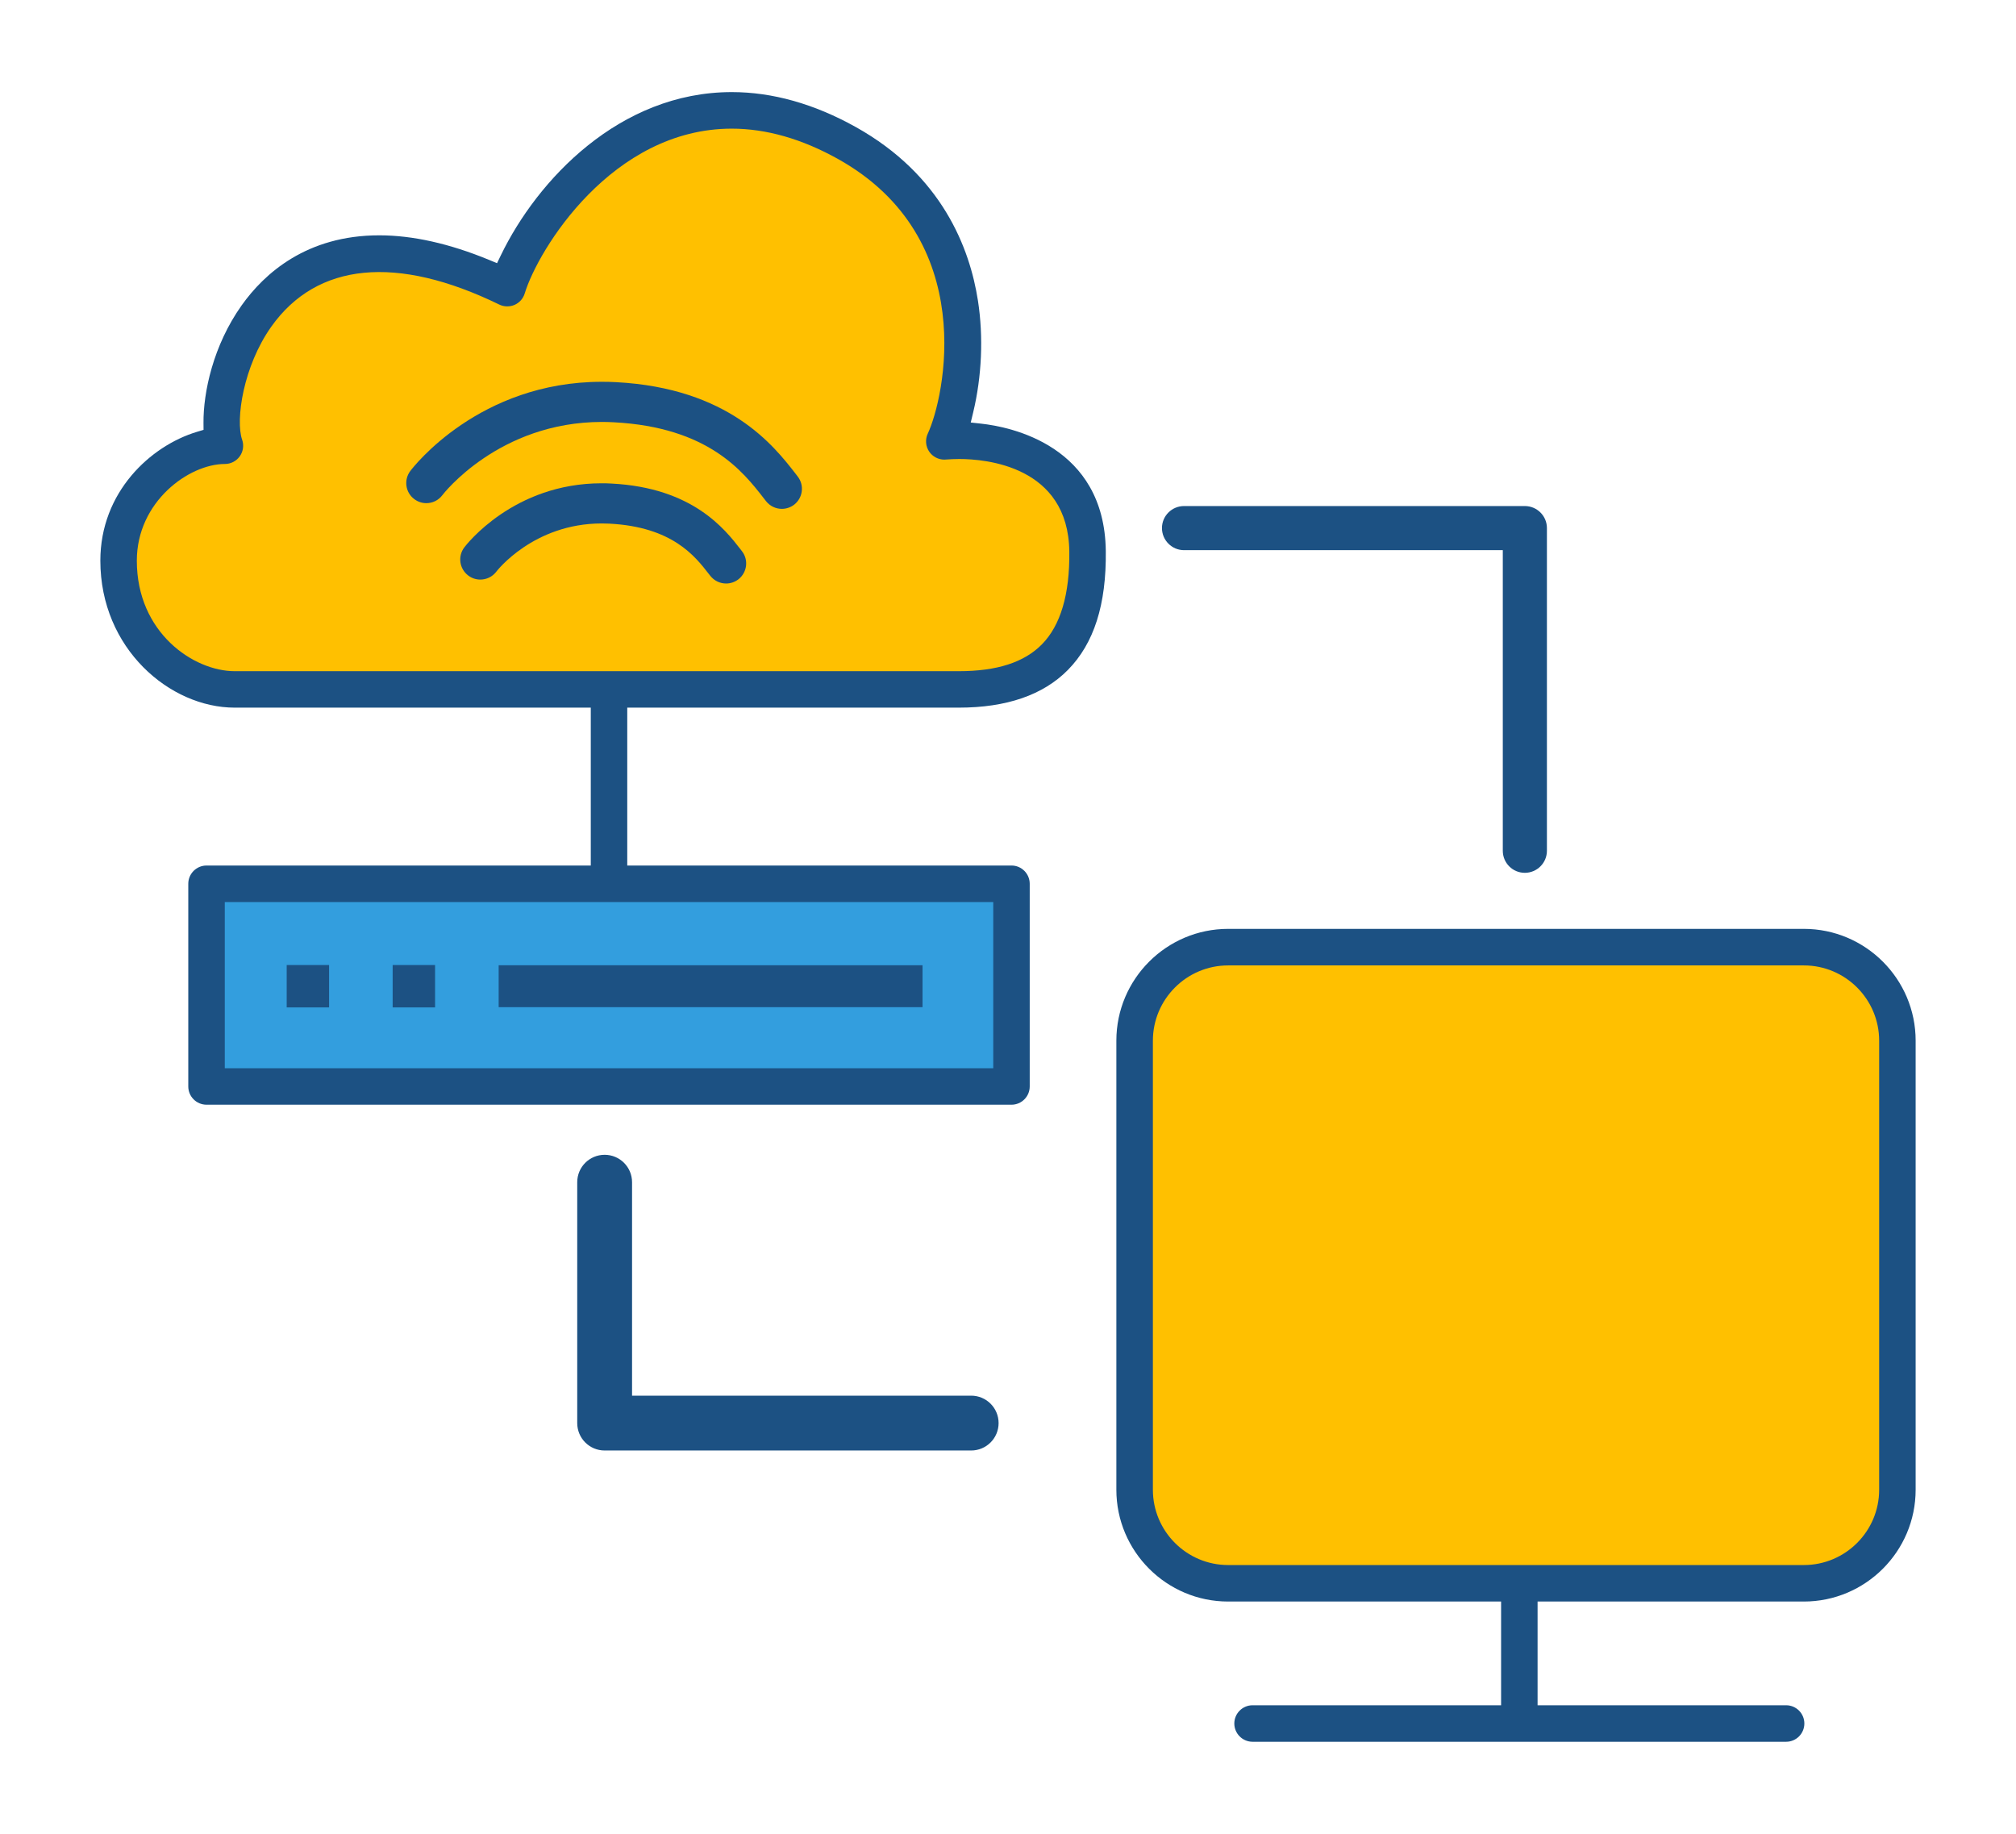 <?xml version="1.0" encoding="utf-8"?>
<!-- Generator: Adobe Illustrator 16.0.0, SVG Export Plug-In . SVG Version: 6.00 Build 0)  -->
<!DOCTYPE svg PUBLIC "-//W3C//DTD SVG 1.1//EN" "http://www.w3.org/Graphics/SVG/1.1/DTD/svg11.dtd">
<svg version="1.1" id="Layer_1" xmlns="http://www.w3.org/2000/svg" xmlns:xlink="http://www.w3.org/1999/xlink" x="0px" y="0px"
	 width="109.945px" height="100px" viewBox="76.473 151.029 109.945 100" enable-background="new 76.473 151.029 109.945 100"
	 xml:space="preserve">
<g>
	<g>
		<path fill="#FFC000" d="M179.95,232.263c0,2.817-2.284,5.102-5.102,5.102h-31.396c-2.817,0-5.102-2.284-5.102-5.102v-24.486
			c0-2.817,2.284-5.102,5.102-5.102h31.396c2.817,0,5.102,2.284,5.102,5.102V232.263z"/>
	</g>
	<g>
		<path fill="#FFC000" d="M129.023,188.835c0,0-37.22,0-40.021,0c-2.8,0-6.418-2.568-6.418-7.113c0-3.852,3.434-6.355,5.876-6.355
			c-1.015-2.914,2.056-15.304,15.606-8.708c1.247-4.101,8.358-13.826,18.766-8.022c8.151,4.546,6.726,13.637,5.389,16.489
			c3.209-0.268,7.857,0.952,7.919,6.076C136.201,186.324,133.925,188.835,129.023,188.835z"/>
	</g>
	<g>
		<polygon fill="#339EDE" points="131.636,210.275 131.636,210.275 87.737,210.275 87.737,210.275 87.737,199.223 87.737,199.223 
			131.636,199.223 131.636,199.223 		"/>
	</g>
	<g>
		<path fill="#1C5183" d="M180.945,207.776c0-3.361-2.735-6.097-6.097-6.097h-31.396c-3.361,0-6.097,2.735-6.097,6.097v24.486
			c0,3.361,2.735,6.097,6.097,6.097h14.385h0.25h0.25v0.25v0.25v4.656v0.25v0.25h-0.25h-0.25h-13.053
			c-0.549,0-0.996,0.446-0.996,0.995s0.447,0.996,0.996,0.996h29.097c0.549,0,0.995-0.447,0.995-0.996s-0.446-0.995-0.995-0.995
			h-13.054h-0.25h-0.25v-0.25v-0.25v-4.656v-0.25v-0.25h0.25h0.25h14.021c3.361,0,6.097-2.735,6.097-6.097V207.776z
			 M178.955,232.263c0,2.265-1.842,4.106-4.106,4.106h-31.396c-2.265,0-4.106-1.842-4.106-4.106v-24.486
			c0-2.264,1.842-4.105,4.106-4.105h31.396c2.265,0,4.106,1.842,4.106,4.105V232.263z"/>
		<path fill="#1C5183" d="M141.047,181.029h17.383v16.392c0,0.665,0.536,1.202,1.201,1.202c0.664,0,1.205-0.537,1.205-1.202v-17.597
			c0-0.664-0.541-1.201-1.205-1.201h-18.584c-0.664,0-1.205,0.537-1.205,1.201S140.383,181.029,141.047,181.029z"/>
		<path fill="#1C5183" d="M129.438,227.133h-18.495v-11.639c0-0.826-0.67-1.495-1.495-1.495c-0.826,0-1.495,0.669-1.495,1.495
			v13.134c0,0.826,0.669,1.495,1.495,1.495h19.99c0.824,0,1.495-0.669,1.495-1.495S130.262,227.133,129.438,227.133z"/>
		<path fill="#1C5183" d="M116.851,180.973c-0.844-1.086-2.603-3.349-7.023-3.576c-0.184-0.012-0.364-0.015-0.544-0.015
			c-4.801,0-7.379,3.351-7.49,3.496c-0.365,0.482-0.268,1.169,0.216,1.534c0.197,0.15,0.429,0.221,0.657,0.221
			c0.333,0,0.661-0.15,0.876-0.436c0.02-0.028,2.024-2.625,5.749-2.625c0.139,0,0.28,0.004,0.422,0.011
			c3.423,0.177,4.665,1.776,5.408,2.733l0.087,0.11c0.217,0.276,0.538,0.421,0.864,0.421c0.236,0,0.473-0.076,0.674-0.231
			c0.476-0.375,0.561-1.063,0.186-1.537L116.851,180.973z"/>
		<path fill="#1C5183" d="M119.854,176.852c-1.178-1.514-3.626-4.664-9.797-4.985c-0.258-0.013-0.514-0.019-0.763-0.019
			c-6.702,0-10.289,4.658-10.444,4.863c-0.365,0.483-0.269,1.17,0.215,1.533c0.198,0.15,0.429,0.222,0.658,0.222
			c0.332,0,0.66-0.15,0.875-0.437c0.031-0.043,3.075-3.992,8.707-3.992c0.21,0,0.419,0.007,0.636,0.018
			c5.173,0.27,7.056,2.693,8.183,4.141l0.125,0.16c0.217,0.275,0.538,0.421,0.863,0.421c0.236,0,0.473-0.077,0.675-0.231
			c0.475-0.375,0.561-1.062,0.186-1.537L119.854,176.852z"/>
		<path fill="#1C5183" d="M129.979,174.13l-0.565-0.062l0.133-0.553c0.472-1.964,0.564-4.123,0.261-6.082
			c-0.444-2.876-1.963-6.854-6.667-9.479c-2.266-1.263-4.539-1.903-6.758-1.903c-6.126,0-10.614,4.797-12.598,8.905l-0.205,0.424
			l-0.436-0.18c-2.155-0.889-4.169-1.339-5.988-1.339c-3.958,0-6.267,2.077-7.505,3.82c-1.555,2.188-2.094,4.747-2.08,6.413
			l0.003,0.374l-0.359,0.108c-2.538,0.765-5.269,3.29-5.269,7.025c0,4.794,3.789,8.015,7.328,8.015h19.418v8.609H87.737
			c-0.549,0-0.996,0.446-0.996,0.995v11.053c0,0.549,0.447,0.995,0.996,0.995h43.898c0.549,0,0.995-0.446,0.995-0.995v-11.053
			c0-0.549-0.446-0.995-0.995-0.995h-20.954v-8.609h18.081c2.6,0,4.6-0.689,5.944-2.05c1.43-1.447,2.107-3.57,2.073-6.49
			C136.711,175.31,131.557,174.302,129.979,174.13z M130.641,200.218v9.062H88.732v-9.062H130.641z M133.291,186.169
			c-0.97,0.981-2.451,1.459-4.528,1.459H89.273c-2.238,0-5.338-2.094-5.338-6.024c0-3.221,2.845-5.275,4.804-5.275
			c0.321,0,0.624-0.156,0.811-0.419c0.186-0.262,0.234-0.6,0.128-0.902c-0.373-1.077,0.062-4.016,1.594-6.172
			c2.484-3.494,6.833-3.925,12.429-1.2c0.259,0.127,0.569,0.132,0.834,0.018c0.267-0.117,0.469-0.344,0.554-0.624
			c0.73-2.398,4.763-8.986,11.293-8.986c1.876,0,3.823,0.556,5.787,1.651c7.771,4.334,5.805,13.054,4.901,14.979
			c-0.15,0.32-0.118,0.699,0.084,0.991c0.187,0.267,0.492,0.426,0.818,0.426c0.325-0.022,0.575-0.033,0.825-0.033
			c1.392,0,5.937,0.364,5.992,5.045C134.818,183.43,134.313,185.135,133.291,186.169z"/>
		<rect x="103.668" y="203.663" fill="#1C5183" width="23.117" height="2.286"/>
		<rect x="97.887" y="203.65" fill="#1C5183" width="2.313" height="2.312"/>
		<rect x="92.108" y="203.65" fill="#1C5183" width="2.312" height="2.312"/>
	</g>
</g>
</svg>
